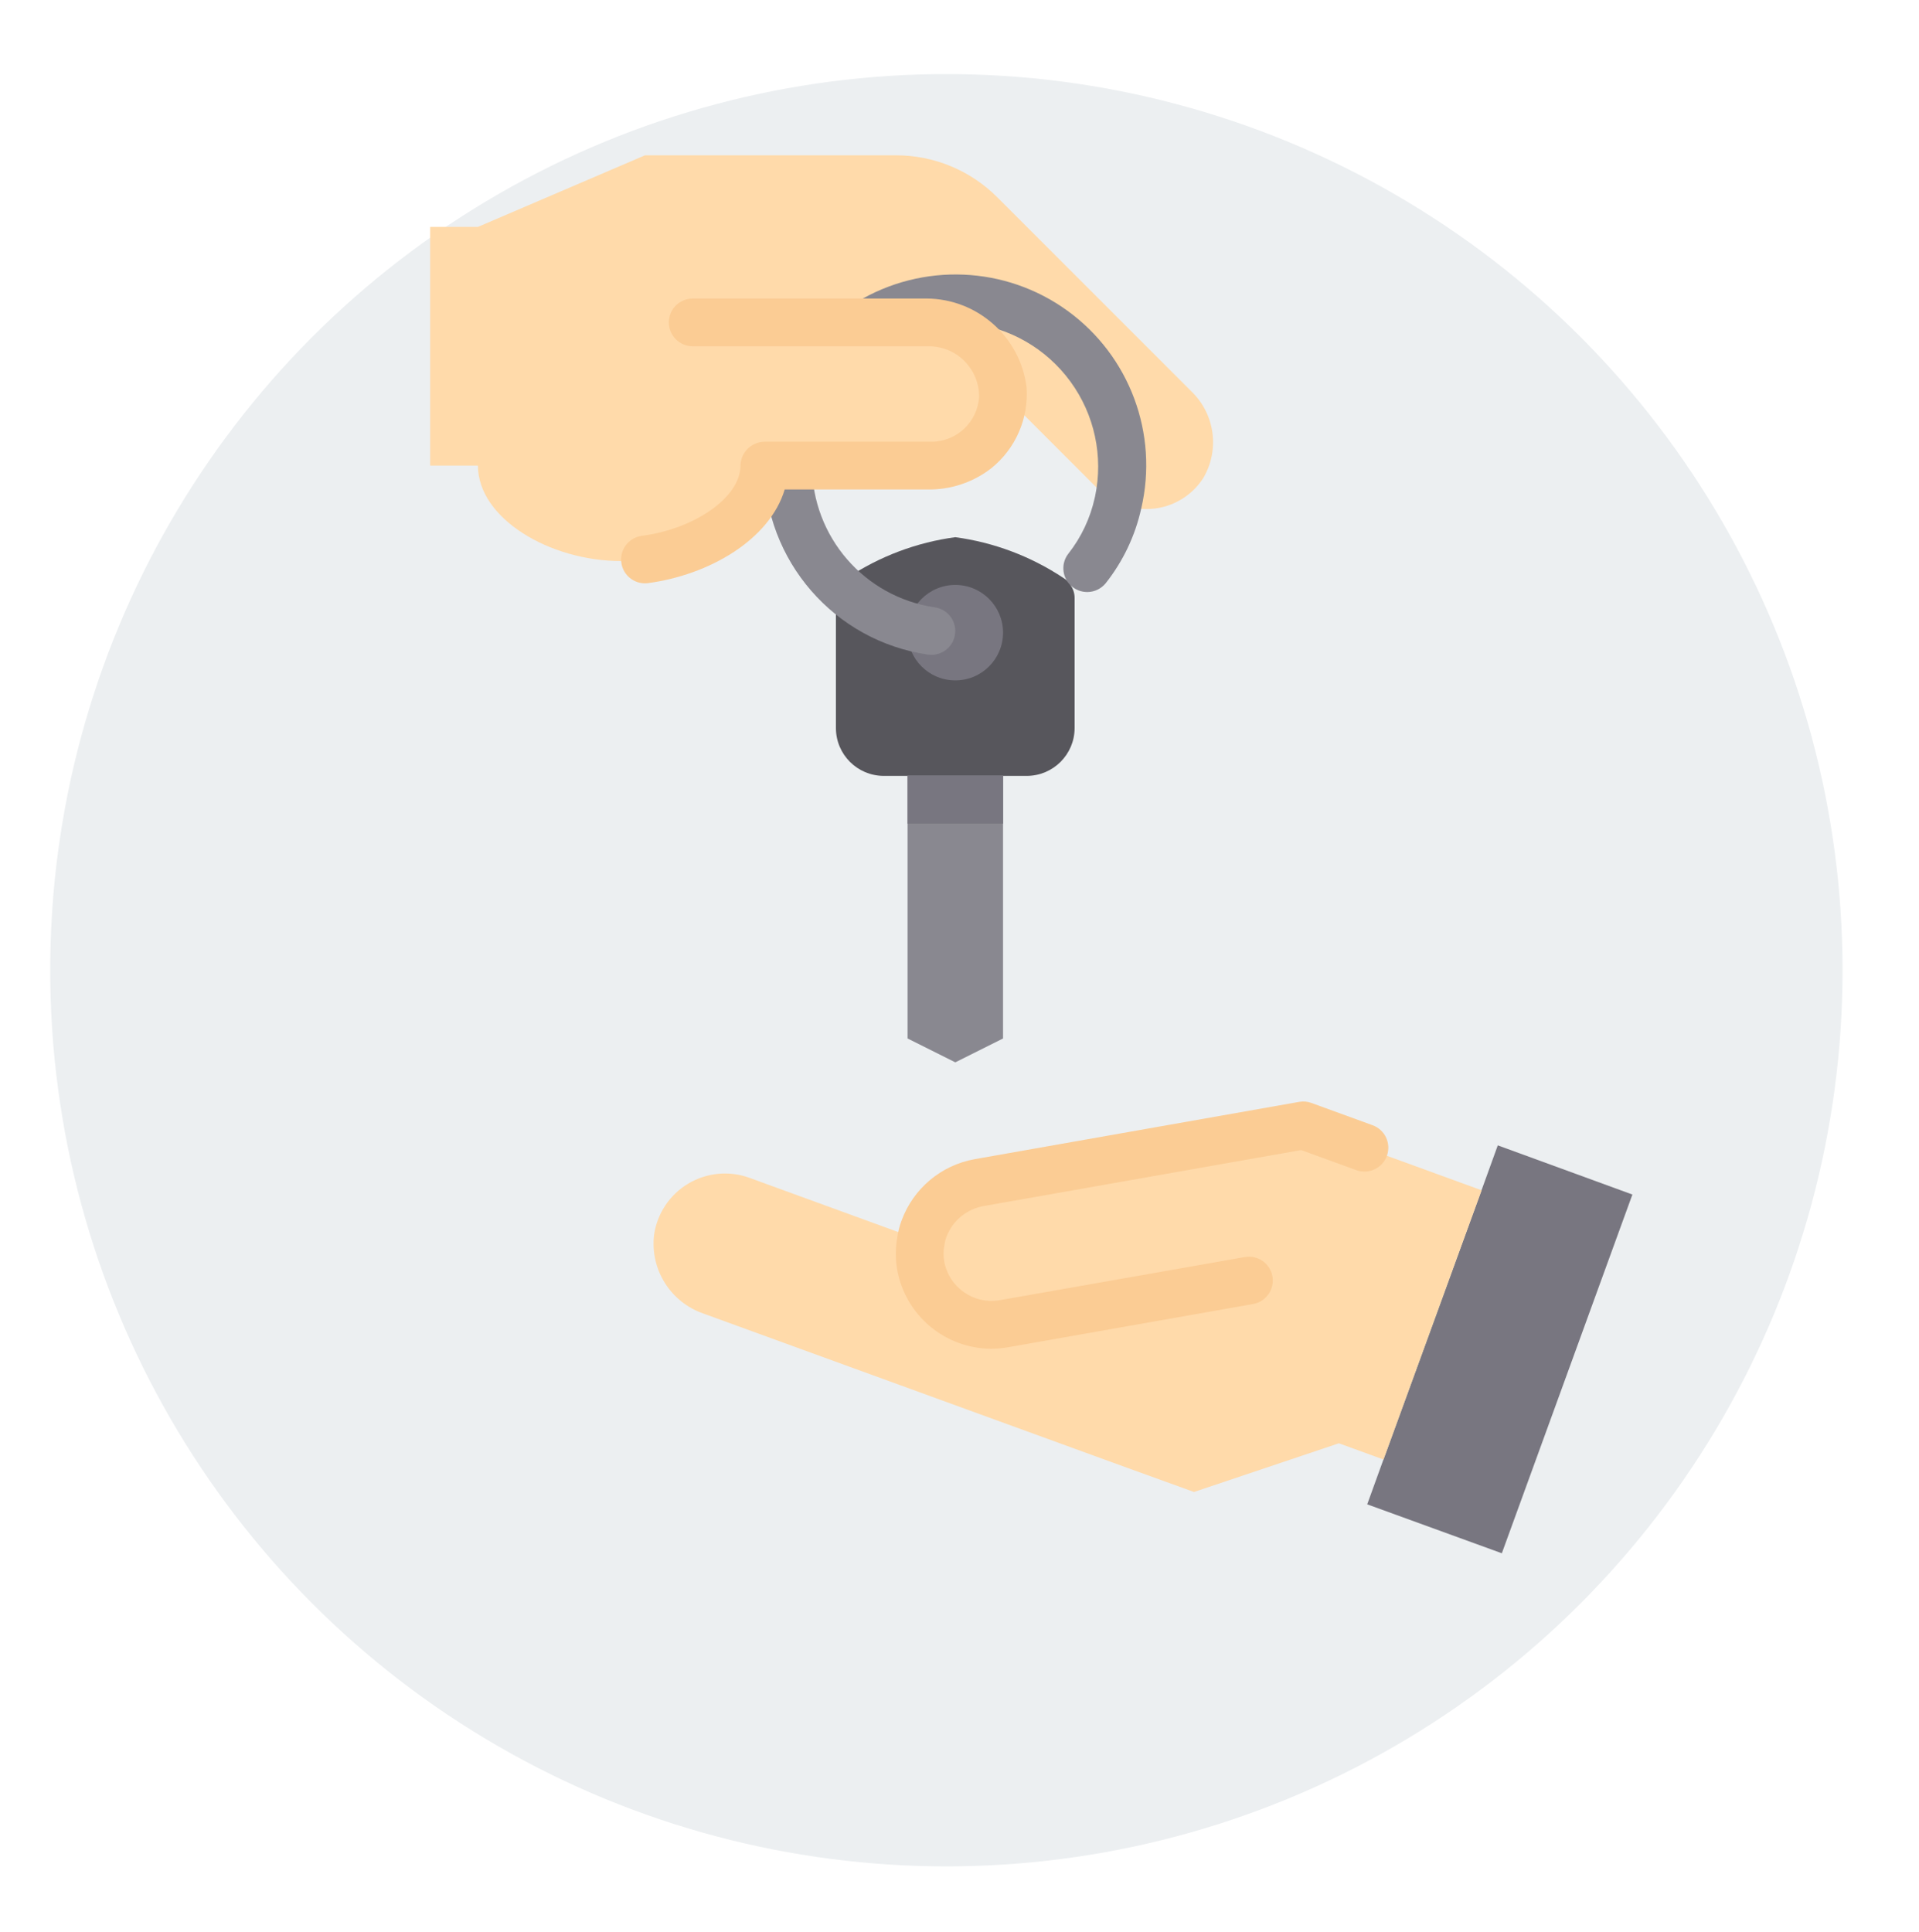 <svg width="146" height="147" viewBox="0 0 146 147" fill="none" xmlns="http://www.w3.org/2000/svg">
<g filter="url(#filter0_d_1751_446)">
<circle cx="70.002" cy="71.818" r="68.182" fill="#ECEFF1"/>
</g>
<path d="M76.313 59.034V79.01L72.681 80.826L69.049 79.01V59.034H76.313Z" fill="#898890"/>
<path d="M81.758 45.502V55.4C81.752 57.403 80.129 59.025 78.126 59.032H67.23C65.226 59.025 63.603 57.403 63.598 55.4V45.502C63.595 45.174 63.69 44.851 63.87 44.576C64.011 44.321 64.218 44.107 64.469 43.959C66.936 42.322 69.743 41.267 72.678 40.871C75.612 41.267 78.418 42.322 80.886 43.959C81.137 44.107 81.344 44.321 81.485 44.576C81.665 44.851 81.76 45.174 81.758 45.502Z" fill="#57565C"/>
<path d="M124.195 90.884L114.262 118.178L104.02 114.455L105.255 111.042L112.718 90.556L113.953 87.143L124.195 90.884Z" fill="#787680"/>
<path d="M70.083 94.374C70.111 94.067 70.184 93.768 70.301 93.484C70.966 91.653 72.559 90.316 74.478 89.979L94.927 86.365L99.158 85.621L112.723 90.56L105.259 111.045L101.863 109.81L90.841 113.514L85.719 111.662L53.54 99.948C51.024 99.093 49.449 96.595 49.762 93.956C49.996 92.33 50.95 90.897 52.36 90.055C53.77 89.213 55.484 89.051 57.026 89.615L70.083 94.374Z" fill="#FFDAAA"/>
<path d="M90.64 29.776L75.876 15.011C73.832 12.962 71.054 11.812 68.158 11.816H49.073L36.361 17.264H32.728V35.424H36.361C36.361 39.437 41.809 42.688 47.257 42.688C52.705 42.688 58.153 39.437 58.153 35.424H70.865C73.873 35.424 76.313 32.984 76.313 29.976L83.577 37.24C84.004 37.669 84.51 38.014 85.066 38.257C85.735 38.574 86.468 38.736 87.209 38.729C88.965 38.737 90.602 37.847 91.548 36.368C92.811 34.226 92.435 31.497 90.64 29.776Z" fill="#FFDAAA"/>
<path d="M74.495 48.136C74.495 49.139 73.682 49.952 72.679 49.952C71.676 49.952 70.863 49.139 70.863 48.136C70.863 47.133 71.676 46.32 72.679 46.32C73.682 46.32 74.495 47.133 74.495 48.136Z" fill="#C6C5CA"/>
<path d="M69.049 59.034H76.313V62.666H69.049V59.034Z" fill="#787680"/>
<path d="M76.313 48.135C76.313 50.141 74.687 51.767 72.681 51.767C70.675 51.767 69.049 50.141 69.049 48.135C69.049 46.129 70.675 44.503 72.681 44.503C74.687 44.503 76.313 46.129 76.313 48.135Z" fill="#787680"/>
<path d="M72.677 47.993C72.681 48.518 72.457 49.02 72.065 49.367C71.671 49.716 71.147 49.877 70.626 49.809C63.473 48.774 58.162 42.65 58.148 35.423H61.781C61.793 40.834 65.763 45.421 71.116 46.208C72.006 46.335 72.67 47.094 72.677 47.993Z" fill="#898890"/>
<path d="M81.394 44.474C80.778 43.822 80.734 42.816 81.292 42.114C82.269 40.867 82.952 39.416 83.29 37.87L83.314 37.772C83.957 34.722 83.275 31.542 81.436 29.026C79.598 26.508 76.777 24.891 73.676 24.576C71.375 24.36 69.065 24.887 67.086 26.082L65.193 22.978C70.185 19.958 76.5 20.222 81.222 23.649C85.944 27.077 88.152 32.999 86.828 38.681C86.368 40.761 85.442 42.711 84.118 44.38C83.787 44.783 83.298 45.025 82.777 45.043C82.256 45.06 81.752 44.854 81.394 44.474Z" fill="#898890"/>
<path d="M47.254 42.559C47.259 41.649 47.937 40.883 48.839 40.767C52.785 40.25 56.272 37.898 56.334 35.489C56.32 34.469 57.13 33.63 58.15 33.609H70.862C72.797 33.607 74.392 32.091 74.494 30.159C74.49 29.134 74.075 28.154 73.342 27.437C72.61 26.72 71.621 26.327 70.597 26.345H52.702C51.699 26.345 50.886 25.532 50.886 24.529C50.886 23.526 51.699 22.713 52.702 22.713H70.499C74.365 22.738 77.616 25.621 78.102 29.457C78.275 31.833 77.269 34.141 75.413 35.631C74.02 36.711 72.299 37.278 70.537 37.241H59.701C58.564 41.055 53.958 43.751 49.273 44.37C48.758 44.429 48.243 44.264 47.857 43.918C47.471 43.571 47.251 43.076 47.254 42.559Z" fill="#FBCC94"/>
<path d="M75.423 102.617C71.9 102.608 68.886 100.081 68.262 96.614C68.115 95.775 68.121 94.918 68.28 94.082C68.338 93.666 68.444 93.258 68.593 92.865C69.483 90.428 71.603 88.648 74.159 88.193L98.838 83.835C99.152 83.777 99.475 83.805 99.774 83.916L104.426 85.61C104.88 85.774 105.249 86.112 105.454 86.548C105.658 86.985 105.68 87.486 105.516 87.939C105.175 88.882 104.133 89.37 103.189 89.028L98.993 87.501L74.883 91.752C73.588 91.964 72.501 92.844 72.021 94.066C71.956 94.225 71.91 94.39 71.882 94.558C71.875 94.619 71.864 94.68 71.851 94.74C71.769 95.153 71.767 95.578 71.842 95.993C72.209 97.955 74.082 99.26 76.049 98.925L94.705 95.641C95.692 95.467 96.633 96.125 96.809 97.111C96.981 98.099 96.323 99.04 95.336 99.214L76.672 102.507C76.26 102.579 75.842 102.616 75.423 102.617Z" fill="#FBCC94"/>
<defs>
<filter id="filter0_d_1751_446" x="-1.18" y="0.636" width="146.363" height="146.364" filterUnits="userSpaceOnUse" color-interpolation-filters="sRGB">
<feFlood flood-opacity="0" result="BackgroundImageFix"/>
<feColorMatrix in="SourceAlpha" type="matrix" values="0 0 0 0 0 0 0 0 0 0 0 0 0 0 0 0 0 0 127 0" result="hardAlpha"/>
<feOffset dx="2" dy="2"/>
<feGaussianBlur stdDeviation="2.5"/>
<feComposite in2="hardAlpha" operator="out"/>
<feColorMatrix type="matrix" values="0 0 0 0 0 0 0 0 0 0 0 0 0 0 0 0 0 0 0.15 0"/>
<feBlend mode="normal" in2="BackgroundImageFix" result="effect1_dropShadow_1751_446"/>
<feBlend mode="normal" in="SourceGraphic" in2="effect1_dropShadow_1751_446" result="shape"/>
</filter>
</defs>
</svg>
